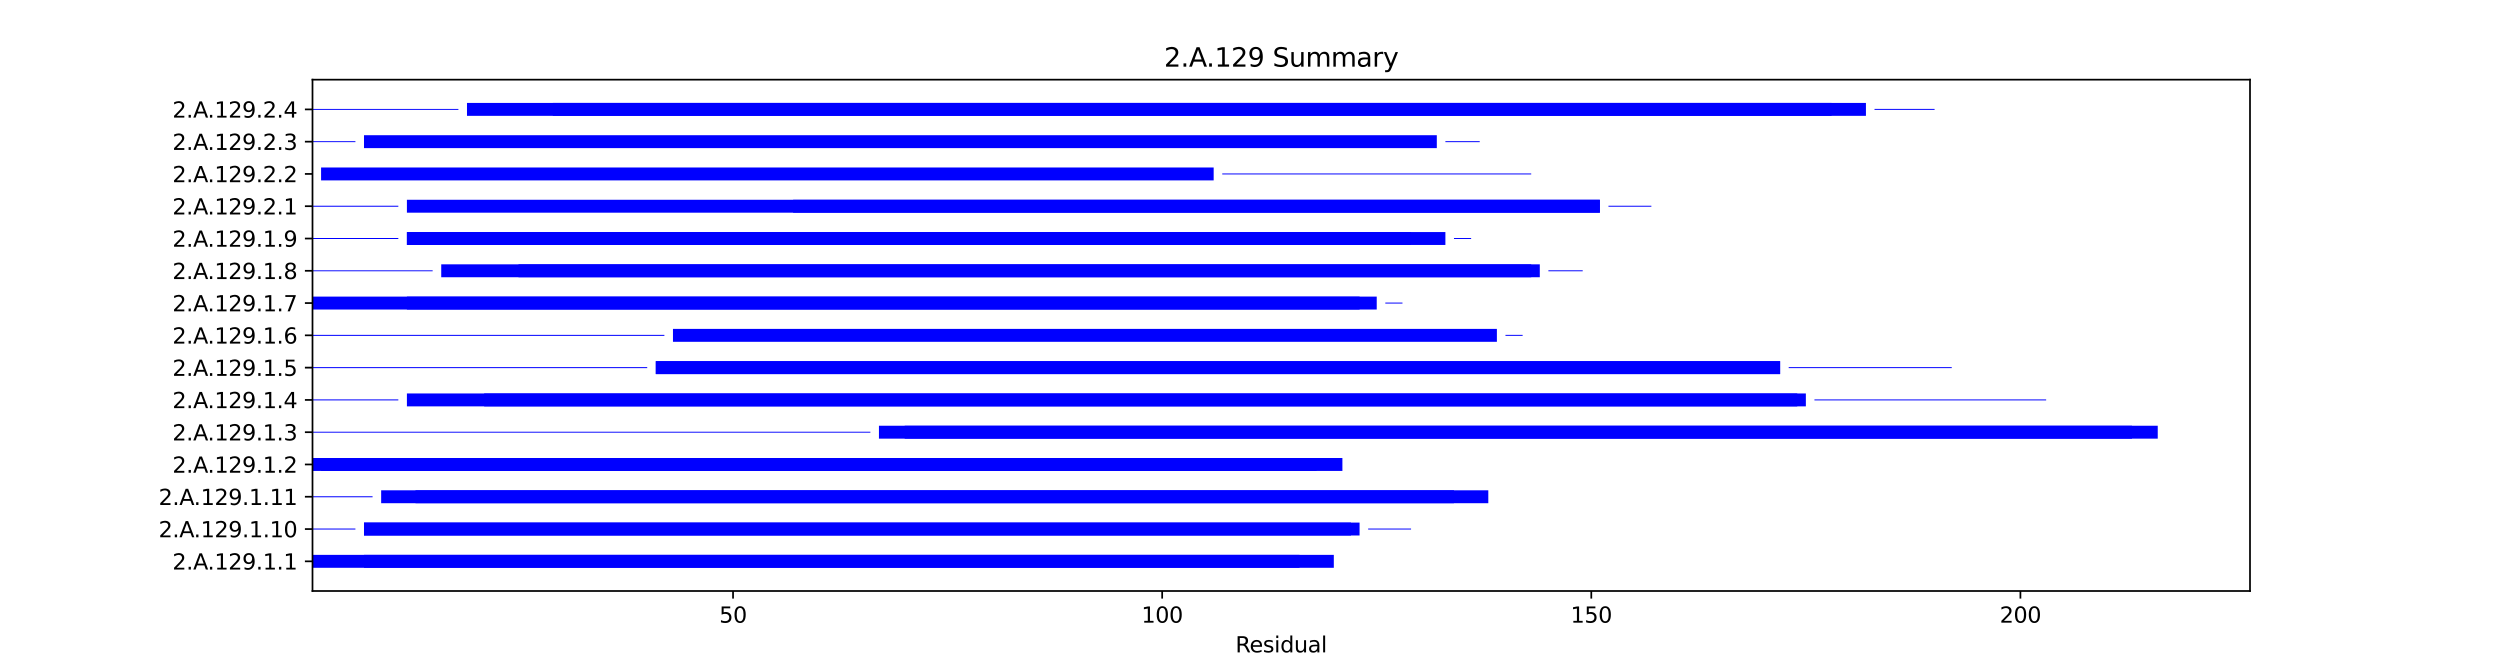 <?xml version="1.0" encoding="utf-8" standalone="no"?>
<!DOCTYPE svg PUBLIC "-//W3C//DTD SVG 1.1//EN"
  "http://www.w3.org/Graphics/SVG/1.1/DTD/svg11.dtd">
<svg xmlns:xlink="http://www.w3.org/1999/xlink" width="1152pt" height="306pt" viewBox="0 0 1152 306" xmlns="http://www.w3.org/2000/svg" version="1.1">
 <defs>
  <style type="text/css">*{stroke-linejoin: round; stroke-linecap: butt}</style>
 </defs>
 <g id="figure_1">
  <g id="patch_1">
   <path d="M 0 306 
L 1152 306 
L 1152 0 
L 0 0 
z
" style="fill: #ffffff"/>
  </g>
  <g id="axes_1">
   <g id="patch_2">
    <path d="M 144 272.34 
L 1036.8 272.34 
L 1036.8 36.72 
L 144 36.72 
z
" style="fill: #ffffff"/>
   </g>
   <g id="patch_3">
    <path d="M 144 261.63 
L 614.623 261.63 
L 614.623 255.68 
L 144 255.68 
z
" clip-path="url(#pce52fda210)" style="fill: #0000ff"/>
   </g>
   <g id="patch_4">
    <path d="M 167.729 261.63 
L 598.804 261.63 
L 598.804 255.68 
L 167.729 255.68 
z
" clip-path="url(#pce52fda210)" style="fill: #0000ff"/>
   </g>
   <g id="patch_5">
    <path d="M 144 244.003 
L 163.774 244.003 
L 163.774 243.557 
L 144 243.557 
z
" clip-path="url(#pce52fda210)" style="fill: #0000ff"/>
   </g>
   <g id="patch_6">
    <path d="M 167.729 246.755 
L 626.488 246.755 
L 626.488 240.805 
L 167.729 240.805 
z
" clip-path="url(#pce52fda210)" style="fill: #0000ff"/>
   </g>
   <g id="patch_7">
    <path d="M 167.729 246.755 
L 622.533 246.755 
L 622.533 240.805 
L 167.729 240.805 
z
" clip-path="url(#pce52fda210)" style="fill: #0000ff"/>
   </g>
   <g id="patch_8">
    <path d="M 630.443 244.003 
L 650.217 244.003 
L 650.217 243.557 
L 630.443 243.557 
z
" clip-path="url(#pce52fda210)" style="fill: #0000ff"/>
   </g>
   <g id="patch_9">
    <path d="M 144 229.128 
L 171.684 229.128 
L 171.684 228.682 
L 144 228.682 
z
" clip-path="url(#pce52fda210)" style="fill: #0000ff"/>
   </g>
   <g id="patch_10">
    <path d="M 175.639 231.88 
L 669.991 231.88 
L 669.991 225.93 
L 175.639 225.93 
z
" clip-path="url(#pce52fda210)" style="fill: #0000ff"/>
   </g>
   <g id="patch_11">
    <path d="M 191.458 231.88 
L 685.81 231.88 
L 685.81 225.93 
L 191.458 225.93 
z
" clip-path="url(#pce52fda210)" style="fill: #0000ff"/>
   </g>
   <g id="patch_12">
    <path d="M 144 217.005 
L 618.578 217.005 
L 618.578 211.055 
L 144 211.055 
z
" clip-path="url(#pce52fda210)" style="fill: #0000ff"/>
   </g>
   <g id="patch_13">
    <path d="M 147.955 217.005 
L 606.714 217.005 
L 606.714 211.055 
L 147.955 211.055 
z
" clip-path="url(#pce52fda210)" style="fill: #0000ff"/>
   </g>
   <g id="patch_14">
    <path d="M 144 199.378 
L 401.063 199.378 
L 401.063 198.932 
L 144 198.932 
z
" clip-path="url(#pce52fda210)" style="fill: #0000ff"/>
   </g>
   <g id="patch_15">
    <path d="M 405.018 202.13 
L 994.286 202.13 
L 994.286 196.18 
L 405.018 196.18 
z
" clip-path="url(#pce52fda210)" style="fill: #0000ff"/>
   </g>
   <g id="patch_16">
    <path d="M 416.882 202.13 
L 982.421 202.13 
L 982.421 196.18 
L 416.882 196.18 
z
" clip-path="url(#pce52fda210)" style="fill: #0000ff"/>
   </g>
   <g id="patch_17">
    <path d="M 144 184.503 
L 183.548 184.503 
L 183.548 184.057 
L 144 184.057 
z
" clip-path="url(#pce52fda210)" style="fill: #0000ff"/>
   </g>
   <g id="patch_18">
    <path d="M 187.503 187.255 
L 832.138 187.255 
L 832.138 181.305 
L 187.503 181.305 
z
" clip-path="url(#pce52fda210)" style="fill: #0000ff"/>
   </g>
   <g id="patch_19">
    <path d="M 223.096 187.255 
L 828.183 187.255 
L 828.183 181.305 
L 223.096 181.305 
z
" clip-path="url(#pce52fda210)" style="fill: #0000ff"/>
   </g>
   <g id="patch_20">
    <path d="M 836.093 184.503 
L 942.873 184.503 
L 942.873 184.057 
L 836.093 184.057 
z
" clip-path="url(#pce52fda210)" style="fill: #0000ff"/>
   </g>
   <g id="patch_21">
    <path d="M 144 169.628 
L 298.238 169.628 
L 298.238 169.182 
L 144 169.182 
z
" clip-path="url(#pce52fda210)" style="fill: #0000ff"/>
   </g>
   <g id="patch_22">
    <path d="M 302.193 172.38 
L 820.274 172.38 
L 820.274 166.43 
L 302.193 166.43 
z
" clip-path="url(#pce52fda210)" style="fill: #0000ff"/>
   </g>
   <g id="patch_23">
    <path d="M 302.193 172.38 
L 820.274 172.38 
L 820.274 166.43 
L 302.193 166.43 
z
" clip-path="url(#pce52fda210)" style="fill: #0000ff"/>
   </g>
   <g id="patch_24">
    <path d="M 824.229 169.628 
L 899.37 169.628 
L 899.37 169.182 
L 824.229 169.182 
z
" clip-path="url(#pce52fda210)" style="fill: #0000ff"/>
   </g>
   <g id="patch_25">
    <path d="M 144 154.753 
L 306.148 154.753 
L 306.148 154.307 
L 144 154.307 
z
" clip-path="url(#pce52fda210)" style="fill: #0000ff"/>
   </g>
   <g id="patch_26">
    <path d="M 310.102 157.505 
L 689.765 157.505 
L 689.765 151.555 
L 310.102 151.555 
z
" clip-path="url(#pce52fda210)" style="fill: #0000ff"/>
   </g>
   <g id="patch_27">
    <path d="M 693.72 154.753 
L 701.629 154.753 
L 701.629 154.307 
L 693.72 154.307 
z
" clip-path="url(#pce52fda210)" style="fill: #0000ff"/>
   </g>
   <g id="patch_28">
    <path d="M 144 142.63 
L 634.397 142.63 
L 634.397 136.68 
L 144 136.68 
z
" clip-path="url(#pce52fda210)" style="fill: #0000ff"/>
   </g>
   <g id="patch_29">
    <path d="M 187.503 142.63 
L 626.488 142.63 
L 626.488 136.68 
L 187.503 136.68 
z
" clip-path="url(#pce52fda210)" style="fill: #0000ff"/>
   </g>
   <g id="patch_30">
    <path d="M 638.352 139.878 
L 646.262 139.878 
L 646.262 139.432 
L 638.352 139.432 
z
" clip-path="url(#pce52fda210)" style="fill: #0000ff"/>
   </g>
   <g id="patch_31">
    <path d="M 144 125.003 
L 199.367 125.003 
L 199.367 124.557 
L 144 124.557 
z
" clip-path="url(#pce52fda210)" style="fill: #0000ff"/>
   </g>
   <g id="patch_32">
    <path d="M 203.322 127.755 
L 709.539 127.755 
L 709.539 121.805 
L 203.322 121.805 
z
" clip-path="url(#pce52fda210)" style="fill: #0000ff"/>
   </g>
   <g id="patch_33">
    <path d="M 238.916 127.755 
L 705.584 127.755 
L 705.584 121.805 
L 238.916 121.805 
z
" clip-path="url(#pce52fda210)" style="fill: #0000ff"/>
   </g>
   <g id="patch_34">
    <path d="M 713.494 125.003 
L 729.313 125.003 
L 729.313 124.557 
L 713.494 124.557 
z
" clip-path="url(#pce52fda210)" style="fill: #0000ff"/>
   </g>
   <g id="patch_35">
    <path d="M 144 110.128 
L 183.548 110.128 
L 183.548 109.682 
L 144 109.682 
z
" clip-path="url(#pce52fda210)" style="fill: #0000ff"/>
   </g>
   <g id="patch_36">
    <path d="M 187.503 112.88 
L 666.036 112.88 
L 666.036 106.93 
L 187.503 106.93 
z
" clip-path="url(#pce52fda210)" style="fill: #0000ff"/>
   </g>
   <g id="patch_37">
    <path d="M 187.503 112.88 
L 650.217 112.88 
L 650.217 106.93 
L 187.503 106.93 
z
" clip-path="url(#pce52fda210)" style="fill: #0000ff"/>
   </g>
   <g id="patch_38">
    <path d="M 669.991 110.128 
L 677.9 110.128 
L 677.9 109.682 
L 669.991 109.682 
z
" clip-path="url(#pce52fda210)" style="fill: #0000ff"/>
   </g>
   <g id="patch_39">
    <path d="M 144 95.253 
L 183.548 95.253 
L 183.548 94.807 
L 144 94.807 
z
" clip-path="url(#pce52fda210)" style="fill: #0000ff"/>
   </g>
   <g id="patch_40">
    <path d="M 187.503 98.005 
L 737.223 98.005 
L 737.223 92.055 
L 187.503 92.055 
z
" clip-path="url(#pce52fda210)" style="fill: #0000ff"/>
   </g>
   <g id="patch_41">
    <path d="M 365.47 98.005 
L 737.223 98.005 
L 737.223 92.055 
L 365.47 92.055 
z
" clip-path="url(#pce52fda210)" style="fill: #0000ff"/>
   </g>
   <g id="patch_42">
    <path d="M 741.177 95.253 
L 760.951 95.253 
L 760.951 94.807 
L 741.177 94.807 
z
" clip-path="url(#pce52fda210)" style="fill: #0000ff"/>
   </g>
   <g id="patch_43">
    <path d="M 144 80.378 
L 144 80.378 
L 144 79.932 
L 144 79.932 
z
" clip-path="url(#pce52fda210)" style="fill: #0000ff"/>
   </g>
   <g id="patch_44">
    <path d="M 147.955 83.13 
L 559.256 83.13 
L 559.256 77.18 
L 147.955 77.18 
z
" clip-path="url(#pce52fda210)" style="fill: #0000ff"/>
   </g>
   <g id="patch_45">
    <path d="M 563.211 80.378 
L 705.584 80.378 
L 705.584 79.932 
L 563.211 79.932 
z
" clip-path="url(#pce52fda210)" style="fill: #0000ff"/>
   </g>
   <g id="patch_46">
    <path d="M 144 65.503 
L 163.774 65.503 
L 163.774 65.057 
L 144 65.057 
z
" clip-path="url(#pce52fda210)" style="fill: #0000ff"/>
   </g>
   <g id="patch_47">
    <path d="M 167.729 68.255 
L 662.081 68.255 
L 662.081 62.305 
L 167.729 62.305 
z
" clip-path="url(#pce52fda210)" style="fill: #0000ff"/>
   </g>
   <g id="patch_48">
    <path d="M 666.036 65.503 
L 681.855 65.503 
L 681.855 65.057 
L 666.036 65.057 
z
" clip-path="url(#pce52fda210)" style="fill: #0000ff"/>
   </g>
   <g id="patch_49">
    <path d="M 144 50.628 
L 211.232 50.628 
L 211.232 50.182 
L 144 50.182 
z
" clip-path="url(#pce52fda210)" style="fill: #0000ff"/>
   </g>
   <g id="patch_50">
    <path d="M 215.187 53.38 
L 859.822 53.38 
L 859.822 47.43 
L 215.187 47.43 
z
" clip-path="url(#pce52fda210)" style="fill: #0000ff"/>
   </g>
   <g id="patch_51">
    <path d="M 254.735 53.38 
L 844.003 53.38 
L 844.003 47.43 
L 254.735 47.43 
z
" clip-path="url(#pce52fda210)" style="fill: #0000ff"/>
   </g>
   <g id="patch_52">
    <path d="M 863.777 50.628 
L 891.46 50.628 
L 891.46 50.182 
L 863.777 50.182 
z
" clip-path="url(#pce52fda210)" style="fill: #0000ff"/>
   </g>
   <g id="matplotlib.axis_1">
    <g id="xtick_1">
     <g id="line2d_1">
      <defs>
       <path id="mad38d0aaf0" d="M 0 0 
L 0 3.5 
" style="stroke: #000000; stroke-width: 0.8"/>
      </defs>
      <g>
       <use xlink:href="#mad38d0aaf0" x="337.786" y="272.34" style="stroke: #000000; stroke-width: 0.8"/>
      </g>
     </g>
     <g id="text_1">
      <!-- 50 -->
      <g transform="translate(331.424 286.938) scale(0.1 -0.1)">
       <defs>
        <path id="DejaVuSans-35" d="M 691 4666 
L 3169 4666 
L 3169 4134 
L 1269 4134 
L 1269 2991 
Q 1406 3038 1543 3061 
Q 1681 3084 1819 3084 
Q 2600 3084 3056 2656 
Q 3513 2228 3513 1497 
Q 3513 744 3044 326 
Q 2575 -91 1722 -91 
Q 1428 -91 1123 -41 
Q 819 9 494 109 
L 494 744 
Q 775 591 1075 516 
Q 1375 441 1709 441 
Q 2250 441 2565 725 
Q 2881 1009 2881 1497 
Q 2881 1984 2565 2268 
Q 2250 2553 1709 2553 
Q 1456 2553 1204 2497 
Q 953 2441 691 2322 
L 691 4666 
z
" transform="scale(0.016)"/>
        <path id="DejaVuSans-30" d="M 2034 4250 
Q 1547 4250 1301 3770 
Q 1056 3291 1056 2328 
Q 1056 1369 1301 889 
Q 1547 409 2034 409 
Q 2525 409 2770 889 
Q 3016 1369 3016 2328 
Q 3016 3291 2770 3770 
Q 2525 4250 2034 4250 
z
M 2034 4750 
Q 2819 4750 3233 4129 
Q 3647 3509 3647 2328 
Q 3647 1150 3233 529 
Q 2819 -91 2034 -91 
Q 1250 -91 836 529 
Q 422 1150 422 2328 
Q 422 3509 836 4129 
Q 1250 4750 2034 4750 
z
" transform="scale(0.016)"/>
       </defs>
       <use xlink:href="#DejaVuSans-35"/>
       <use xlink:href="#DejaVuSans-30" x="63.623"/>
      </g>
     </g>
    </g>
    <g id="xtick_2">
     <g id="line2d_2">
      <g>
       <use xlink:href="#mad38d0aaf0" x="535.527" y="272.34" style="stroke: #000000; stroke-width: 0.8"/>
      </g>
     </g>
     <g id="text_2">
      <!-- 100 -->
      <g transform="translate(525.983 286.938) scale(0.1 -0.1)">
       <defs>
        <path id="DejaVuSans-31" d="M 794 531 
L 1825 531 
L 1825 4091 
L 703 3866 
L 703 4441 
L 1819 4666 
L 2450 4666 
L 2450 531 
L 3481 531 
L 3481 0 
L 794 0 
L 794 531 
z
" transform="scale(0.016)"/>
       </defs>
       <use xlink:href="#DejaVuSans-31"/>
       <use xlink:href="#DejaVuSans-30" x="63.623"/>
       <use xlink:href="#DejaVuSans-30" x="127.246"/>
      </g>
     </g>
    </g>
    <g id="xtick_3">
     <g id="line2d_3">
      <g>
       <use xlink:href="#mad38d0aaf0" x="733.268" y="272.34" style="stroke: #000000; stroke-width: 0.8"/>
      </g>
     </g>
     <g id="text_3">
      <!-- 150 -->
      <g transform="translate(723.724 286.938) scale(0.1 -0.1)">
       <use xlink:href="#DejaVuSans-31"/>
       <use xlink:href="#DejaVuSans-35" x="63.623"/>
       <use xlink:href="#DejaVuSans-30" x="127.246"/>
      </g>
     </g>
    </g>
    <g id="xtick_4">
     <g id="line2d_4">
      <g>
       <use xlink:href="#mad38d0aaf0" x="931.009" y="272.34" style="stroke: #000000; stroke-width: 0.8"/>
      </g>
     </g>
     <g id="text_4">
      <!-- 200 -->
      <g transform="translate(921.465 286.938) scale(0.1 -0.1)">
       <defs>
        <path id="DejaVuSans-32" d="M 1228 531 
L 3431 531 
L 3431 0 
L 469 0 
L 469 531 
Q 828 903 1448 1529 
Q 2069 2156 2228 2338 
Q 2531 2678 2651 2914 
Q 2772 3150 2772 3378 
Q 2772 3750 2511 3984 
Q 2250 4219 1831 4219 
Q 1534 4219 1204 4116 
Q 875 4013 500 3803 
L 500 4441 
Q 881 4594 1212 4672 
Q 1544 4750 1819 4750 
Q 2544 4750 2975 4387 
Q 3406 4025 3406 3419 
Q 3406 3131 3298 2873 
Q 3191 2616 2906 2266 
Q 2828 2175 2409 1742 
Q 1991 1309 1228 531 
z
" transform="scale(0.016)"/>
       </defs>
       <use xlink:href="#DejaVuSans-32"/>
       <use xlink:href="#DejaVuSans-30" x="63.623"/>
       <use xlink:href="#DejaVuSans-30" x="127.246"/>
      </g>
     </g>
    </g>
    <g id="text_5">
     <!-- Residual -->
     <g transform="translate(569.284 300.617) scale(0.1 -0.1)">
      <defs>
       <path id="DejaVuSans-52" d="M 2841 2188 
Q 3044 2119 3236 1894 
Q 3428 1669 3622 1275 
L 4263 0 
L 3584 0 
L 2988 1197 
Q 2756 1666 2539 1819 
Q 2322 1972 1947 1972 
L 1259 1972 
L 1259 0 
L 628 0 
L 628 4666 
L 2053 4666 
Q 2853 4666 3247 4331 
Q 3641 3997 3641 3322 
Q 3641 2881 3436 2590 
Q 3231 2300 2841 2188 
z
M 1259 4147 
L 1259 2491 
L 2053 2491 
Q 2509 2491 2742 2702 
Q 2975 2913 2975 3322 
Q 2975 3731 2742 3939 
Q 2509 4147 2053 4147 
L 1259 4147 
z
" transform="scale(0.016)"/>
       <path id="DejaVuSans-65" d="M 3597 1894 
L 3597 1613 
L 953 1613 
Q 991 1019 1311 708 
Q 1631 397 2203 397 
Q 2534 397 2845 478 
Q 3156 559 3463 722 
L 3463 178 
Q 3153 47 2828 -22 
Q 2503 -91 2169 -91 
Q 1331 -91 842 396 
Q 353 884 353 1716 
Q 353 2575 817 3079 
Q 1281 3584 2069 3584 
Q 2775 3584 3186 3129 
Q 3597 2675 3597 1894 
z
M 3022 2063 
Q 3016 2534 2758 2815 
Q 2500 3097 2075 3097 
Q 1594 3097 1305 2825 
Q 1016 2553 972 2059 
L 3022 2063 
z
" transform="scale(0.016)"/>
       <path id="DejaVuSans-73" d="M 2834 3397 
L 2834 2853 
Q 2591 2978 2328 3040 
Q 2066 3103 1784 3103 
Q 1356 3103 1142 2972 
Q 928 2841 928 2578 
Q 928 2378 1081 2264 
Q 1234 2150 1697 2047 
L 1894 2003 
Q 2506 1872 2764 1633 
Q 3022 1394 3022 966 
Q 3022 478 2636 193 
Q 2250 -91 1575 -91 
Q 1294 -91 989 -36 
Q 684 19 347 128 
L 347 722 
Q 666 556 975 473 
Q 1284 391 1588 391 
Q 1994 391 2212 530 
Q 2431 669 2431 922 
Q 2431 1156 2273 1281 
Q 2116 1406 1581 1522 
L 1381 1569 
Q 847 1681 609 1914 
Q 372 2147 372 2553 
Q 372 3047 722 3315 
Q 1072 3584 1716 3584 
Q 2034 3584 2315 3537 
Q 2597 3491 2834 3397 
z
" transform="scale(0.016)"/>
       <path id="DejaVuSans-69" d="M 603 3500 
L 1178 3500 
L 1178 0 
L 603 0 
L 603 3500 
z
M 603 4863 
L 1178 4863 
L 1178 4134 
L 603 4134 
L 603 4863 
z
" transform="scale(0.016)"/>
       <path id="DejaVuSans-64" d="M 2906 2969 
L 2906 4863 
L 3481 4863 
L 3481 0 
L 2906 0 
L 2906 525 
Q 2725 213 2448 61 
Q 2172 -91 1784 -91 
Q 1150 -91 751 415 
Q 353 922 353 1747 
Q 353 2572 751 3078 
Q 1150 3584 1784 3584 
Q 2172 3584 2448 3432 
Q 2725 3281 2906 2969 
z
M 947 1747 
Q 947 1113 1208 752 
Q 1469 391 1925 391 
Q 2381 391 2643 752 
Q 2906 1113 2906 1747 
Q 2906 2381 2643 2742 
Q 2381 3103 1925 3103 
Q 1469 3103 1208 2742 
Q 947 2381 947 1747 
z
" transform="scale(0.016)"/>
       <path id="DejaVuSans-75" d="M 544 1381 
L 544 3500 
L 1119 3500 
L 1119 1403 
Q 1119 906 1312 657 
Q 1506 409 1894 409 
Q 2359 409 2629 706 
Q 2900 1003 2900 1516 
L 2900 3500 
L 3475 3500 
L 3475 0 
L 2900 0 
L 2900 538 
Q 2691 219 2414 64 
Q 2138 -91 1772 -91 
Q 1169 -91 856 284 
Q 544 659 544 1381 
z
M 1991 3584 
L 1991 3584 
z
" transform="scale(0.016)"/>
       <path id="DejaVuSans-61" d="M 2194 1759 
Q 1497 1759 1228 1600 
Q 959 1441 959 1056 
Q 959 750 1161 570 
Q 1363 391 1709 391 
Q 2188 391 2477 730 
Q 2766 1069 2766 1631 
L 2766 1759 
L 2194 1759 
z
M 3341 1997 
L 3341 0 
L 2766 0 
L 2766 531 
Q 2569 213 2275 61 
Q 1981 -91 1556 -91 
Q 1019 -91 701 211 
Q 384 513 384 1019 
Q 384 1609 779 1909 
Q 1175 2209 1959 2209 
L 2766 2209 
L 2766 2266 
Q 2766 2663 2505 2880 
Q 2244 3097 1772 3097 
Q 1472 3097 1187 3025 
Q 903 2953 641 2809 
L 641 3341 
Q 956 3463 1253 3523 
Q 1550 3584 1831 3584 
Q 2591 3584 2966 3190 
Q 3341 2797 3341 1997 
z
" transform="scale(0.016)"/>
       <path id="DejaVuSans-6c" d="M 603 4863 
L 1178 4863 
L 1178 0 
L 603 0 
L 603 4863 
z
" transform="scale(0.016)"/>
      </defs>
      <use xlink:href="#DejaVuSans-52"/>
      <use xlink:href="#DejaVuSans-65" x="64.982"/>
      <use xlink:href="#DejaVuSans-73" x="126.506"/>
      <use xlink:href="#DejaVuSans-69" x="178.605"/>
      <use xlink:href="#DejaVuSans-64" x="206.389"/>
      <use xlink:href="#DejaVuSans-75" x="269.865"/>
      <use xlink:href="#DejaVuSans-61" x="333.244"/>
      <use xlink:href="#DejaVuSans-6c" x="394.523"/>
     </g>
    </g>
   </g>
   <g id="matplotlib.axis_2">
    <g id="ytick_1">
     <g id="line2d_5">
      <defs>
       <path id="m9a76b7ba55" d="M 0 0 
L -3.5 0 
" style="stroke: #000000; stroke-width: 0.8"/>
      </defs>
      <g>
       <use xlink:href="#m9a76b7ba55" x="144" y="258.655" style="stroke: #000000; stroke-width: 0.8"/>
      </g>
     </g>
     <g id="text_6">
      <!-- 2.A.129.1.1 -->
      <g transform="translate(79.447 262.454) scale(0.1 -0.1)">
       <defs>
        <path id="DejaVuSans-2e" d="M 684 794 
L 1344 794 
L 1344 0 
L 684 0 
L 684 794 
z
" transform="scale(0.016)"/>
        <path id="DejaVuSans-41" d="M 2188 4044 
L 1331 1722 
L 3047 1722 
L 2188 4044 
z
M 1831 4666 
L 2547 4666 
L 4325 0 
L 3669 0 
L 3244 1197 
L 1141 1197 
L 716 0 
L 50 0 
L 1831 4666 
z
" transform="scale(0.016)"/>
        <path id="DejaVuSans-39" d="M 703 97 
L 703 672 
Q 941 559 1184 500 
Q 1428 441 1663 441 
Q 2288 441 2617 861 
Q 2947 1281 2994 2138 
Q 2813 1869 2534 1725 
Q 2256 1581 1919 1581 
Q 1219 1581 811 2004 
Q 403 2428 403 3163 
Q 403 3881 828 4315 
Q 1253 4750 1959 4750 
Q 2769 4750 3195 4129 
Q 3622 3509 3622 2328 
Q 3622 1225 3098 567 
Q 2575 -91 1691 -91 
Q 1453 -91 1209 -44 
Q 966 3 703 97 
z
M 1959 2075 
Q 2384 2075 2632 2365 
Q 2881 2656 2881 3163 
Q 2881 3666 2632 3958 
Q 2384 4250 1959 4250 
Q 1534 4250 1286 3958 
Q 1038 3666 1038 3163 
Q 1038 2656 1286 2365 
Q 1534 2075 1959 2075 
z
" transform="scale(0.016)"/>
       </defs>
       <use xlink:href="#DejaVuSans-32"/>
       <use xlink:href="#DejaVuSans-2e" x="63.623"/>
       <use xlink:href="#DejaVuSans-41" x="95.41"/>
       <use xlink:href="#DejaVuSans-2e" x="162.068"/>
       <use xlink:href="#DejaVuSans-31" x="193.855"/>
       <use xlink:href="#DejaVuSans-32" x="257.479"/>
       <use xlink:href="#DejaVuSans-39" x="321.102"/>
       <use xlink:href="#DejaVuSans-2e" x="384.725"/>
       <use xlink:href="#DejaVuSans-31" x="416.512"/>
       <use xlink:href="#DejaVuSans-2e" x="480.135"/>
       <use xlink:href="#DejaVuSans-31" x="511.922"/>
      </g>
     </g>
    </g>
    <g id="ytick_2">
     <g id="line2d_6">
      <g>
       <use xlink:href="#m9a76b7ba55" x="144" y="243.78" style="stroke: #000000; stroke-width: 0.8"/>
      </g>
     </g>
     <g id="text_7">
      <!-- 2.A.129.1.10 -->
      <g transform="translate(73.084 247.579) scale(0.1 -0.1)">
       <use xlink:href="#DejaVuSans-32"/>
       <use xlink:href="#DejaVuSans-2e" x="63.623"/>
       <use xlink:href="#DejaVuSans-41" x="95.41"/>
       <use xlink:href="#DejaVuSans-2e" x="162.068"/>
       <use xlink:href="#DejaVuSans-31" x="193.855"/>
       <use xlink:href="#DejaVuSans-32" x="257.479"/>
       <use xlink:href="#DejaVuSans-39" x="321.102"/>
       <use xlink:href="#DejaVuSans-2e" x="384.725"/>
       <use xlink:href="#DejaVuSans-31" x="416.512"/>
       <use xlink:href="#DejaVuSans-2e" x="480.135"/>
       <use xlink:href="#DejaVuSans-31" x="511.922"/>
       <use xlink:href="#DejaVuSans-30" x="575.545"/>
      </g>
     </g>
    </g>
    <g id="ytick_3">
     <g id="line2d_7">
      <g>
       <use xlink:href="#m9a76b7ba55" x="144" y="228.905" style="stroke: #000000; stroke-width: 0.8"/>
      </g>
     </g>
     <g id="text_8">
      <!-- 2.A.129.1.11 -->
      <g transform="translate(73.084 232.704) scale(0.1 -0.1)">
       <use xlink:href="#DejaVuSans-32"/>
       <use xlink:href="#DejaVuSans-2e" x="63.623"/>
       <use xlink:href="#DejaVuSans-41" x="95.41"/>
       <use xlink:href="#DejaVuSans-2e" x="162.068"/>
       <use xlink:href="#DejaVuSans-31" x="193.855"/>
       <use xlink:href="#DejaVuSans-32" x="257.479"/>
       <use xlink:href="#DejaVuSans-39" x="321.102"/>
       <use xlink:href="#DejaVuSans-2e" x="384.725"/>
       <use xlink:href="#DejaVuSans-31" x="416.512"/>
       <use xlink:href="#DejaVuSans-2e" x="480.135"/>
       <use xlink:href="#DejaVuSans-31" x="511.922"/>
       <use xlink:href="#DejaVuSans-31" x="575.545"/>
      </g>
     </g>
    </g>
    <g id="ytick_4">
     <g id="line2d_8">
      <g>
       <use xlink:href="#m9a76b7ba55" x="144" y="214.03" style="stroke: #000000; stroke-width: 0.8"/>
      </g>
     </g>
     <g id="text_9">
      <!-- 2.A.129.1.2 -->
      <g transform="translate(79.447 217.829) scale(0.1 -0.1)">
       <use xlink:href="#DejaVuSans-32"/>
       <use xlink:href="#DejaVuSans-2e" x="63.623"/>
       <use xlink:href="#DejaVuSans-41" x="95.41"/>
       <use xlink:href="#DejaVuSans-2e" x="162.068"/>
       <use xlink:href="#DejaVuSans-31" x="193.855"/>
       <use xlink:href="#DejaVuSans-32" x="257.479"/>
       <use xlink:href="#DejaVuSans-39" x="321.102"/>
       <use xlink:href="#DejaVuSans-2e" x="384.725"/>
       <use xlink:href="#DejaVuSans-31" x="416.512"/>
       <use xlink:href="#DejaVuSans-2e" x="480.135"/>
       <use xlink:href="#DejaVuSans-32" x="511.922"/>
      </g>
     </g>
    </g>
    <g id="ytick_5">
     <g id="line2d_9">
      <g>
       <use xlink:href="#m9a76b7ba55" x="144" y="199.155" style="stroke: #000000; stroke-width: 0.8"/>
      </g>
     </g>
     <g id="text_10">
      <!-- 2.A.129.1.3 -->
      <g transform="translate(79.447 202.954) scale(0.1 -0.1)">
       <defs>
        <path id="DejaVuSans-33" d="M 2597 2516 
Q 3050 2419 3304 2112 
Q 3559 1806 3559 1356 
Q 3559 666 3084 287 
Q 2609 -91 1734 -91 
Q 1441 -91 1130 -33 
Q 819 25 488 141 
L 488 750 
Q 750 597 1062 519 
Q 1375 441 1716 441 
Q 2309 441 2620 675 
Q 2931 909 2931 1356 
Q 2931 1769 2642 2001 
Q 2353 2234 1838 2234 
L 1294 2234 
L 1294 2753 
L 1863 2753 
Q 2328 2753 2575 2939 
Q 2822 3125 2822 3475 
Q 2822 3834 2567 4026 
Q 2313 4219 1838 4219 
Q 1578 4219 1281 4162 
Q 984 4106 628 3988 
L 628 4550 
Q 988 4650 1302 4700 
Q 1616 4750 1894 4750 
Q 2613 4750 3031 4423 
Q 3450 4097 3450 3541 
Q 3450 3153 3228 2886 
Q 3006 2619 2597 2516 
z
" transform="scale(0.016)"/>
       </defs>
       <use xlink:href="#DejaVuSans-32"/>
       <use xlink:href="#DejaVuSans-2e" x="63.623"/>
       <use xlink:href="#DejaVuSans-41" x="95.41"/>
       <use xlink:href="#DejaVuSans-2e" x="162.068"/>
       <use xlink:href="#DejaVuSans-31" x="193.855"/>
       <use xlink:href="#DejaVuSans-32" x="257.479"/>
       <use xlink:href="#DejaVuSans-39" x="321.102"/>
       <use xlink:href="#DejaVuSans-2e" x="384.725"/>
       <use xlink:href="#DejaVuSans-31" x="416.512"/>
       <use xlink:href="#DejaVuSans-2e" x="480.135"/>
       <use xlink:href="#DejaVuSans-33" x="511.922"/>
      </g>
     </g>
    </g>
    <g id="ytick_6">
     <g id="line2d_10">
      <g>
       <use xlink:href="#m9a76b7ba55" x="144" y="184.28" style="stroke: #000000; stroke-width: 0.8"/>
      </g>
     </g>
     <g id="text_11">
      <!-- 2.A.129.1.4 -->
      <g transform="translate(79.447 188.079) scale(0.1 -0.1)">
       <defs>
        <path id="DejaVuSans-34" d="M 2419 4116 
L 825 1625 
L 2419 1625 
L 2419 4116 
z
M 2253 4666 
L 3047 4666 
L 3047 1625 
L 3713 1625 
L 3713 1100 
L 3047 1100 
L 3047 0 
L 2419 0 
L 2419 1100 
L 313 1100 
L 313 1709 
L 2253 4666 
z
" transform="scale(0.016)"/>
       </defs>
       <use xlink:href="#DejaVuSans-32"/>
       <use xlink:href="#DejaVuSans-2e" x="63.623"/>
       <use xlink:href="#DejaVuSans-41" x="95.41"/>
       <use xlink:href="#DejaVuSans-2e" x="162.068"/>
       <use xlink:href="#DejaVuSans-31" x="193.855"/>
       <use xlink:href="#DejaVuSans-32" x="257.479"/>
       <use xlink:href="#DejaVuSans-39" x="321.102"/>
       <use xlink:href="#DejaVuSans-2e" x="384.725"/>
       <use xlink:href="#DejaVuSans-31" x="416.512"/>
       <use xlink:href="#DejaVuSans-2e" x="480.135"/>
       <use xlink:href="#DejaVuSans-34" x="511.922"/>
      </g>
     </g>
    </g>
    <g id="ytick_7">
     <g id="line2d_11">
      <g>
       <use xlink:href="#m9a76b7ba55" x="144" y="169.405" style="stroke: #000000; stroke-width: 0.8"/>
      </g>
     </g>
     <g id="text_12">
      <!-- 2.A.129.1.5 -->
      <g transform="translate(79.447 173.204) scale(0.1 -0.1)">
       <use xlink:href="#DejaVuSans-32"/>
       <use xlink:href="#DejaVuSans-2e" x="63.623"/>
       <use xlink:href="#DejaVuSans-41" x="95.41"/>
       <use xlink:href="#DejaVuSans-2e" x="162.068"/>
       <use xlink:href="#DejaVuSans-31" x="193.855"/>
       <use xlink:href="#DejaVuSans-32" x="257.479"/>
       <use xlink:href="#DejaVuSans-39" x="321.102"/>
       <use xlink:href="#DejaVuSans-2e" x="384.725"/>
       <use xlink:href="#DejaVuSans-31" x="416.512"/>
       <use xlink:href="#DejaVuSans-2e" x="480.135"/>
       <use xlink:href="#DejaVuSans-35" x="511.922"/>
      </g>
     </g>
    </g>
    <g id="ytick_8">
     <g id="line2d_12">
      <g>
       <use xlink:href="#m9a76b7ba55" x="144" y="154.53" style="stroke: #000000; stroke-width: 0.8"/>
      </g>
     </g>
     <g id="text_13">
      <!-- 2.A.129.1.6 -->
      <g transform="translate(79.447 158.329) scale(0.1 -0.1)">
       <defs>
        <path id="DejaVuSans-36" d="M 2113 2584 
Q 1688 2584 1439 2293 
Q 1191 2003 1191 1497 
Q 1191 994 1439 701 
Q 1688 409 2113 409 
Q 2538 409 2786 701 
Q 3034 994 3034 1497 
Q 3034 2003 2786 2293 
Q 2538 2584 2113 2584 
z
M 3366 4563 
L 3366 3988 
Q 3128 4100 2886 4159 
Q 2644 4219 2406 4219 
Q 1781 4219 1451 3797 
Q 1122 3375 1075 2522 
Q 1259 2794 1537 2939 
Q 1816 3084 2150 3084 
Q 2853 3084 3261 2657 
Q 3669 2231 3669 1497 
Q 3669 778 3244 343 
Q 2819 -91 2113 -91 
Q 1303 -91 875 529 
Q 447 1150 447 2328 
Q 447 3434 972 4092 
Q 1497 4750 2381 4750 
Q 2619 4750 2861 4703 
Q 3103 4656 3366 4563 
z
" transform="scale(0.016)"/>
       </defs>
       <use xlink:href="#DejaVuSans-32"/>
       <use xlink:href="#DejaVuSans-2e" x="63.623"/>
       <use xlink:href="#DejaVuSans-41" x="95.41"/>
       <use xlink:href="#DejaVuSans-2e" x="162.068"/>
       <use xlink:href="#DejaVuSans-31" x="193.855"/>
       <use xlink:href="#DejaVuSans-32" x="257.479"/>
       <use xlink:href="#DejaVuSans-39" x="321.102"/>
       <use xlink:href="#DejaVuSans-2e" x="384.725"/>
       <use xlink:href="#DejaVuSans-31" x="416.512"/>
       <use xlink:href="#DejaVuSans-2e" x="480.135"/>
       <use xlink:href="#DejaVuSans-36" x="511.922"/>
      </g>
     </g>
    </g>
    <g id="ytick_9">
     <g id="line2d_13">
      <g>
       <use xlink:href="#m9a76b7ba55" x="144" y="139.655" style="stroke: #000000; stroke-width: 0.8"/>
      </g>
     </g>
     <g id="text_14">
      <!-- 2.A.129.1.7 -->
      <g transform="translate(79.447 143.454) scale(0.1 -0.1)">
       <defs>
        <path id="DejaVuSans-37" d="M 525 4666 
L 3525 4666 
L 3525 4397 
L 1831 0 
L 1172 0 
L 2766 4134 
L 525 4134 
L 525 4666 
z
" transform="scale(0.016)"/>
       </defs>
       <use xlink:href="#DejaVuSans-32"/>
       <use xlink:href="#DejaVuSans-2e" x="63.623"/>
       <use xlink:href="#DejaVuSans-41" x="95.41"/>
       <use xlink:href="#DejaVuSans-2e" x="162.068"/>
       <use xlink:href="#DejaVuSans-31" x="193.855"/>
       <use xlink:href="#DejaVuSans-32" x="257.479"/>
       <use xlink:href="#DejaVuSans-39" x="321.102"/>
       <use xlink:href="#DejaVuSans-2e" x="384.725"/>
       <use xlink:href="#DejaVuSans-31" x="416.512"/>
       <use xlink:href="#DejaVuSans-2e" x="480.135"/>
       <use xlink:href="#DejaVuSans-37" x="511.922"/>
      </g>
     </g>
    </g>
    <g id="ytick_10">
     <g id="line2d_14">
      <g>
       <use xlink:href="#m9a76b7ba55" x="144" y="124.78" style="stroke: #000000; stroke-width: 0.8"/>
      </g>
     </g>
     <g id="text_15">
      <!-- 2.A.129.1.8 -->
      <g transform="translate(79.447 128.579) scale(0.1 -0.1)">
       <defs>
        <path id="DejaVuSans-38" d="M 2034 2216 
Q 1584 2216 1326 1975 
Q 1069 1734 1069 1313 
Q 1069 891 1326 650 
Q 1584 409 2034 409 
Q 2484 409 2743 651 
Q 3003 894 3003 1313 
Q 3003 1734 2745 1975 
Q 2488 2216 2034 2216 
z
M 1403 2484 
Q 997 2584 770 2862 
Q 544 3141 544 3541 
Q 544 4100 942 4425 
Q 1341 4750 2034 4750 
Q 2731 4750 3128 4425 
Q 3525 4100 3525 3541 
Q 3525 3141 3298 2862 
Q 3072 2584 2669 2484 
Q 3125 2378 3379 2068 
Q 3634 1759 3634 1313 
Q 3634 634 3220 271 
Q 2806 -91 2034 -91 
Q 1263 -91 848 271 
Q 434 634 434 1313 
Q 434 1759 690 2068 
Q 947 2378 1403 2484 
z
M 1172 3481 
Q 1172 3119 1398 2916 
Q 1625 2713 2034 2713 
Q 2441 2713 2670 2916 
Q 2900 3119 2900 3481 
Q 2900 3844 2670 4047 
Q 2441 4250 2034 4250 
Q 1625 4250 1398 4047 
Q 1172 3844 1172 3481 
z
" transform="scale(0.016)"/>
       </defs>
       <use xlink:href="#DejaVuSans-32"/>
       <use xlink:href="#DejaVuSans-2e" x="63.623"/>
       <use xlink:href="#DejaVuSans-41" x="95.41"/>
       <use xlink:href="#DejaVuSans-2e" x="162.068"/>
       <use xlink:href="#DejaVuSans-31" x="193.855"/>
       <use xlink:href="#DejaVuSans-32" x="257.479"/>
       <use xlink:href="#DejaVuSans-39" x="321.102"/>
       <use xlink:href="#DejaVuSans-2e" x="384.725"/>
       <use xlink:href="#DejaVuSans-31" x="416.512"/>
       <use xlink:href="#DejaVuSans-2e" x="480.135"/>
       <use xlink:href="#DejaVuSans-38" x="511.922"/>
      </g>
     </g>
    </g>
    <g id="ytick_11">
     <g id="line2d_15">
      <g>
       <use xlink:href="#m9a76b7ba55" x="144" y="109.905" style="stroke: #000000; stroke-width: 0.8"/>
      </g>
     </g>
     <g id="text_16">
      <!-- 2.A.129.1.9 -->
      <g transform="translate(79.447 113.704) scale(0.1 -0.1)">
       <use xlink:href="#DejaVuSans-32"/>
       <use xlink:href="#DejaVuSans-2e" x="63.623"/>
       <use xlink:href="#DejaVuSans-41" x="95.41"/>
       <use xlink:href="#DejaVuSans-2e" x="162.068"/>
       <use xlink:href="#DejaVuSans-31" x="193.855"/>
       <use xlink:href="#DejaVuSans-32" x="257.479"/>
       <use xlink:href="#DejaVuSans-39" x="321.102"/>
       <use xlink:href="#DejaVuSans-2e" x="384.725"/>
       <use xlink:href="#DejaVuSans-31" x="416.512"/>
       <use xlink:href="#DejaVuSans-2e" x="480.135"/>
       <use xlink:href="#DejaVuSans-39" x="511.922"/>
      </g>
     </g>
    </g>
    <g id="ytick_12">
     <g id="line2d_16">
      <g>
       <use xlink:href="#m9a76b7ba55" x="144" y="95.03" style="stroke: #000000; stroke-width: 0.8"/>
      </g>
     </g>
     <g id="text_17">
      <!-- 2.A.129.2.1 -->
      <g transform="translate(79.447 98.829) scale(0.1 -0.1)">
       <use xlink:href="#DejaVuSans-32"/>
       <use xlink:href="#DejaVuSans-2e" x="63.623"/>
       <use xlink:href="#DejaVuSans-41" x="95.41"/>
       <use xlink:href="#DejaVuSans-2e" x="162.068"/>
       <use xlink:href="#DejaVuSans-31" x="193.855"/>
       <use xlink:href="#DejaVuSans-32" x="257.479"/>
       <use xlink:href="#DejaVuSans-39" x="321.102"/>
       <use xlink:href="#DejaVuSans-2e" x="384.725"/>
       <use xlink:href="#DejaVuSans-32" x="416.512"/>
       <use xlink:href="#DejaVuSans-2e" x="480.135"/>
       <use xlink:href="#DejaVuSans-31" x="511.922"/>
      </g>
     </g>
    </g>
    <g id="ytick_13">
     <g id="line2d_17">
      <g>
       <use xlink:href="#m9a76b7ba55" x="144" y="80.155" style="stroke: #000000; stroke-width: 0.8"/>
      </g>
     </g>
     <g id="text_18">
      <!-- 2.A.129.2.2 -->
      <g transform="translate(79.447 83.954) scale(0.1 -0.1)">
       <use xlink:href="#DejaVuSans-32"/>
       <use xlink:href="#DejaVuSans-2e" x="63.623"/>
       <use xlink:href="#DejaVuSans-41" x="95.41"/>
       <use xlink:href="#DejaVuSans-2e" x="162.068"/>
       <use xlink:href="#DejaVuSans-31" x="193.855"/>
       <use xlink:href="#DejaVuSans-32" x="257.479"/>
       <use xlink:href="#DejaVuSans-39" x="321.102"/>
       <use xlink:href="#DejaVuSans-2e" x="384.725"/>
       <use xlink:href="#DejaVuSans-32" x="416.512"/>
       <use xlink:href="#DejaVuSans-2e" x="480.135"/>
       <use xlink:href="#DejaVuSans-32" x="511.922"/>
      </g>
     </g>
    </g>
    <g id="ytick_14">
     <g id="line2d_18">
      <g>
       <use xlink:href="#m9a76b7ba55" x="144" y="65.28" style="stroke: #000000; stroke-width: 0.8"/>
      </g>
     </g>
     <g id="text_19">
      <!-- 2.A.129.2.3 -->
      <g transform="translate(79.447 69.079) scale(0.1 -0.1)">
       <use xlink:href="#DejaVuSans-32"/>
       <use xlink:href="#DejaVuSans-2e" x="63.623"/>
       <use xlink:href="#DejaVuSans-41" x="95.41"/>
       <use xlink:href="#DejaVuSans-2e" x="162.068"/>
       <use xlink:href="#DejaVuSans-31" x="193.855"/>
       <use xlink:href="#DejaVuSans-32" x="257.479"/>
       <use xlink:href="#DejaVuSans-39" x="321.102"/>
       <use xlink:href="#DejaVuSans-2e" x="384.725"/>
       <use xlink:href="#DejaVuSans-32" x="416.512"/>
       <use xlink:href="#DejaVuSans-2e" x="480.135"/>
       <use xlink:href="#DejaVuSans-33" x="511.922"/>
      </g>
     </g>
    </g>
    <g id="ytick_15">
     <g id="line2d_19">
      <g>
       <use xlink:href="#m9a76b7ba55" x="144" y="50.405" style="stroke: #000000; stroke-width: 0.8"/>
      </g>
     </g>
     <g id="text_20">
      <!-- 2.A.129.2.4 -->
      <g transform="translate(79.447 54.204) scale(0.1 -0.1)">
       <use xlink:href="#DejaVuSans-32"/>
       <use xlink:href="#DejaVuSans-2e" x="63.623"/>
       <use xlink:href="#DejaVuSans-41" x="95.41"/>
       <use xlink:href="#DejaVuSans-2e" x="162.068"/>
       <use xlink:href="#DejaVuSans-31" x="193.855"/>
       <use xlink:href="#DejaVuSans-32" x="257.479"/>
       <use xlink:href="#DejaVuSans-39" x="321.102"/>
       <use xlink:href="#DejaVuSans-2e" x="384.725"/>
       <use xlink:href="#DejaVuSans-32" x="416.512"/>
       <use xlink:href="#DejaVuSans-2e" x="480.135"/>
       <use xlink:href="#DejaVuSans-34" x="511.922"/>
      </g>
     </g>
    </g>
   </g>
   <g id="patch_53">
    <path d="M 144 272.34 
L 144 36.72 
" style="fill: none; stroke: #000000; stroke-width: 0.8; stroke-linejoin: miter; stroke-linecap: square"/>
   </g>
   <g id="patch_54">
    <path d="M 1036.8 272.34 
L 1036.8 36.72 
" style="fill: none; stroke: #000000; stroke-width: 0.8; stroke-linejoin: miter; stroke-linecap: square"/>
   </g>
   <g id="patch_55">
    <path d="M 144 272.34 
L 1036.8 272.34 
" style="fill: none; stroke: #000000; stroke-width: 0.8; stroke-linejoin: miter; stroke-linecap: square"/>
   </g>
   <g id="patch_56">
    <path d="M 144 36.72 
L 1036.8 36.72 
" style="fill: none; stroke: #000000; stroke-width: 0.8; stroke-linejoin: miter; stroke-linecap: square"/>
   </g>
   <g id="text_21">
    <!-- 2.A.129 Summary -->
    <g transform="translate(536.415 30.72) scale(0.12 -0.12)">
     <defs>
      <path id="DejaVuSans-20" transform="scale(0.016)"/>
      <path id="DejaVuSans-53" d="M 3425 4513 
L 3425 3897 
Q 3066 4069 2747 4153 
Q 2428 4238 2131 4238 
Q 1616 4238 1336 4038 
Q 1056 3838 1056 3469 
Q 1056 3159 1242 3001 
Q 1428 2844 1947 2747 
L 2328 2669 
Q 3034 2534 3370 2195 
Q 3706 1856 3706 1288 
Q 3706 609 3251 259 
Q 2797 -91 1919 -91 
Q 1588 -91 1214 -16 
Q 841 59 441 206 
L 441 856 
Q 825 641 1194 531 
Q 1563 422 1919 422 
Q 2459 422 2753 634 
Q 3047 847 3047 1241 
Q 3047 1584 2836 1778 
Q 2625 1972 2144 2069 
L 1759 2144 
Q 1053 2284 737 2584 
Q 422 2884 422 3419 
Q 422 4038 858 4394 
Q 1294 4750 2059 4750 
Q 2388 4750 2728 4690 
Q 3069 4631 3425 4513 
z
" transform="scale(0.016)"/>
      <path id="DejaVuSans-6d" d="M 3328 2828 
Q 3544 3216 3844 3400 
Q 4144 3584 4550 3584 
Q 5097 3584 5394 3201 
Q 5691 2819 5691 2113 
L 5691 0 
L 5113 0 
L 5113 2094 
Q 5113 2597 4934 2840 
Q 4756 3084 4391 3084 
Q 3944 3084 3684 2787 
Q 3425 2491 3425 1978 
L 3425 0 
L 2847 0 
L 2847 2094 
Q 2847 2600 2669 2842 
Q 2491 3084 2119 3084 
Q 1678 3084 1418 2786 
Q 1159 2488 1159 1978 
L 1159 0 
L 581 0 
L 581 3500 
L 1159 3500 
L 1159 2956 
Q 1356 3278 1631 3431 
Q 1906 3584 2284 3584 
Q 2666 3584 2933 3390 
Q 3200 3197 3328 2828 
z
" transform="scale(0.016)"/>
      <path id="DejaVuSans-72" d="M 2631 2963 
Q 2534 3019 2420 3045 
Q 2306 3072 2169 3072 
Q 1681 3072 1420 2755 
Q 1159 2438 1159 1844 
L 1159 0 
L 581 0 
L 581 3500 
L 1159 3500 
L 1159 2956 
Q 1341 3275 1631 3429 
Q 1922 3584 2338 3584 
Q 2397 3584 2469 3576 
Q 2541 3569 2628 3553 
L 2631 2963 
z
" transform="scale(0.016)"/>
      <path id="DejaVuSans-79" d="M 2059 -325 
Q 1816 -950 1584 -1140 
Q 1353 -1331 966 -1331 
L 506 -1331 
L 506 -850 
L 844 -850 
Q 1081 -850 1212 -737 
Q 1344 -625 1503 -206 
L 1606 56 
L 191 3500 
L 800 3500 
L 1894 763 
L 2988 3500 
L 3597 3500 
L 2059 -325 
z
" transform="scale(0.016)"/>
     </defs>
     <use xlink:href="#DejaVuSans-32"/>
     <use xlink:href="#DejaVuSans-2e" x="63.623"/>
     <use xlink:href="#DejaVuSans-41" x="95.41"/>
     <use xlink:href="#DejaVuSans-2e" x="162.068"/>
     <use xlink:href="#DejaVuSans-31" x="193.855"/>
     <use xlink:href="#DejaVuSans-32" x="257.479"/>
     <use xlink:href="#DejaVuSans-39" x="321.102"/>
     <use xlink:href="#DejaVuSans-20" x="384.725"/>
     <use xlink:href="#DejaVuSans-53" x="416.512"/>
     <use xlink:href="#DejaVuSans-75" x="479.988"/>
     <use xlink:href="#DejaVuSans-6d" x="543.367"/>
     <use xlink:href="#DejaVuSans-6d" x="640.779"/>
     <use xlink:href="#DejaVuSans-61" x="738.191"/>
     <use xlink:href="#DejaVuSans-72" x="799.471"/>
     <use xlink:href="#DejaVuSans-79" x="840.584"/>
    </g>
   </g>
  </g>
 </g>
 <defs>
  <clipPath id="pce52fda210">
   <rect x="144" y="36.72" width="892.8" height="235.62"/>
  </clipPath>
 </defs>
</svg>
